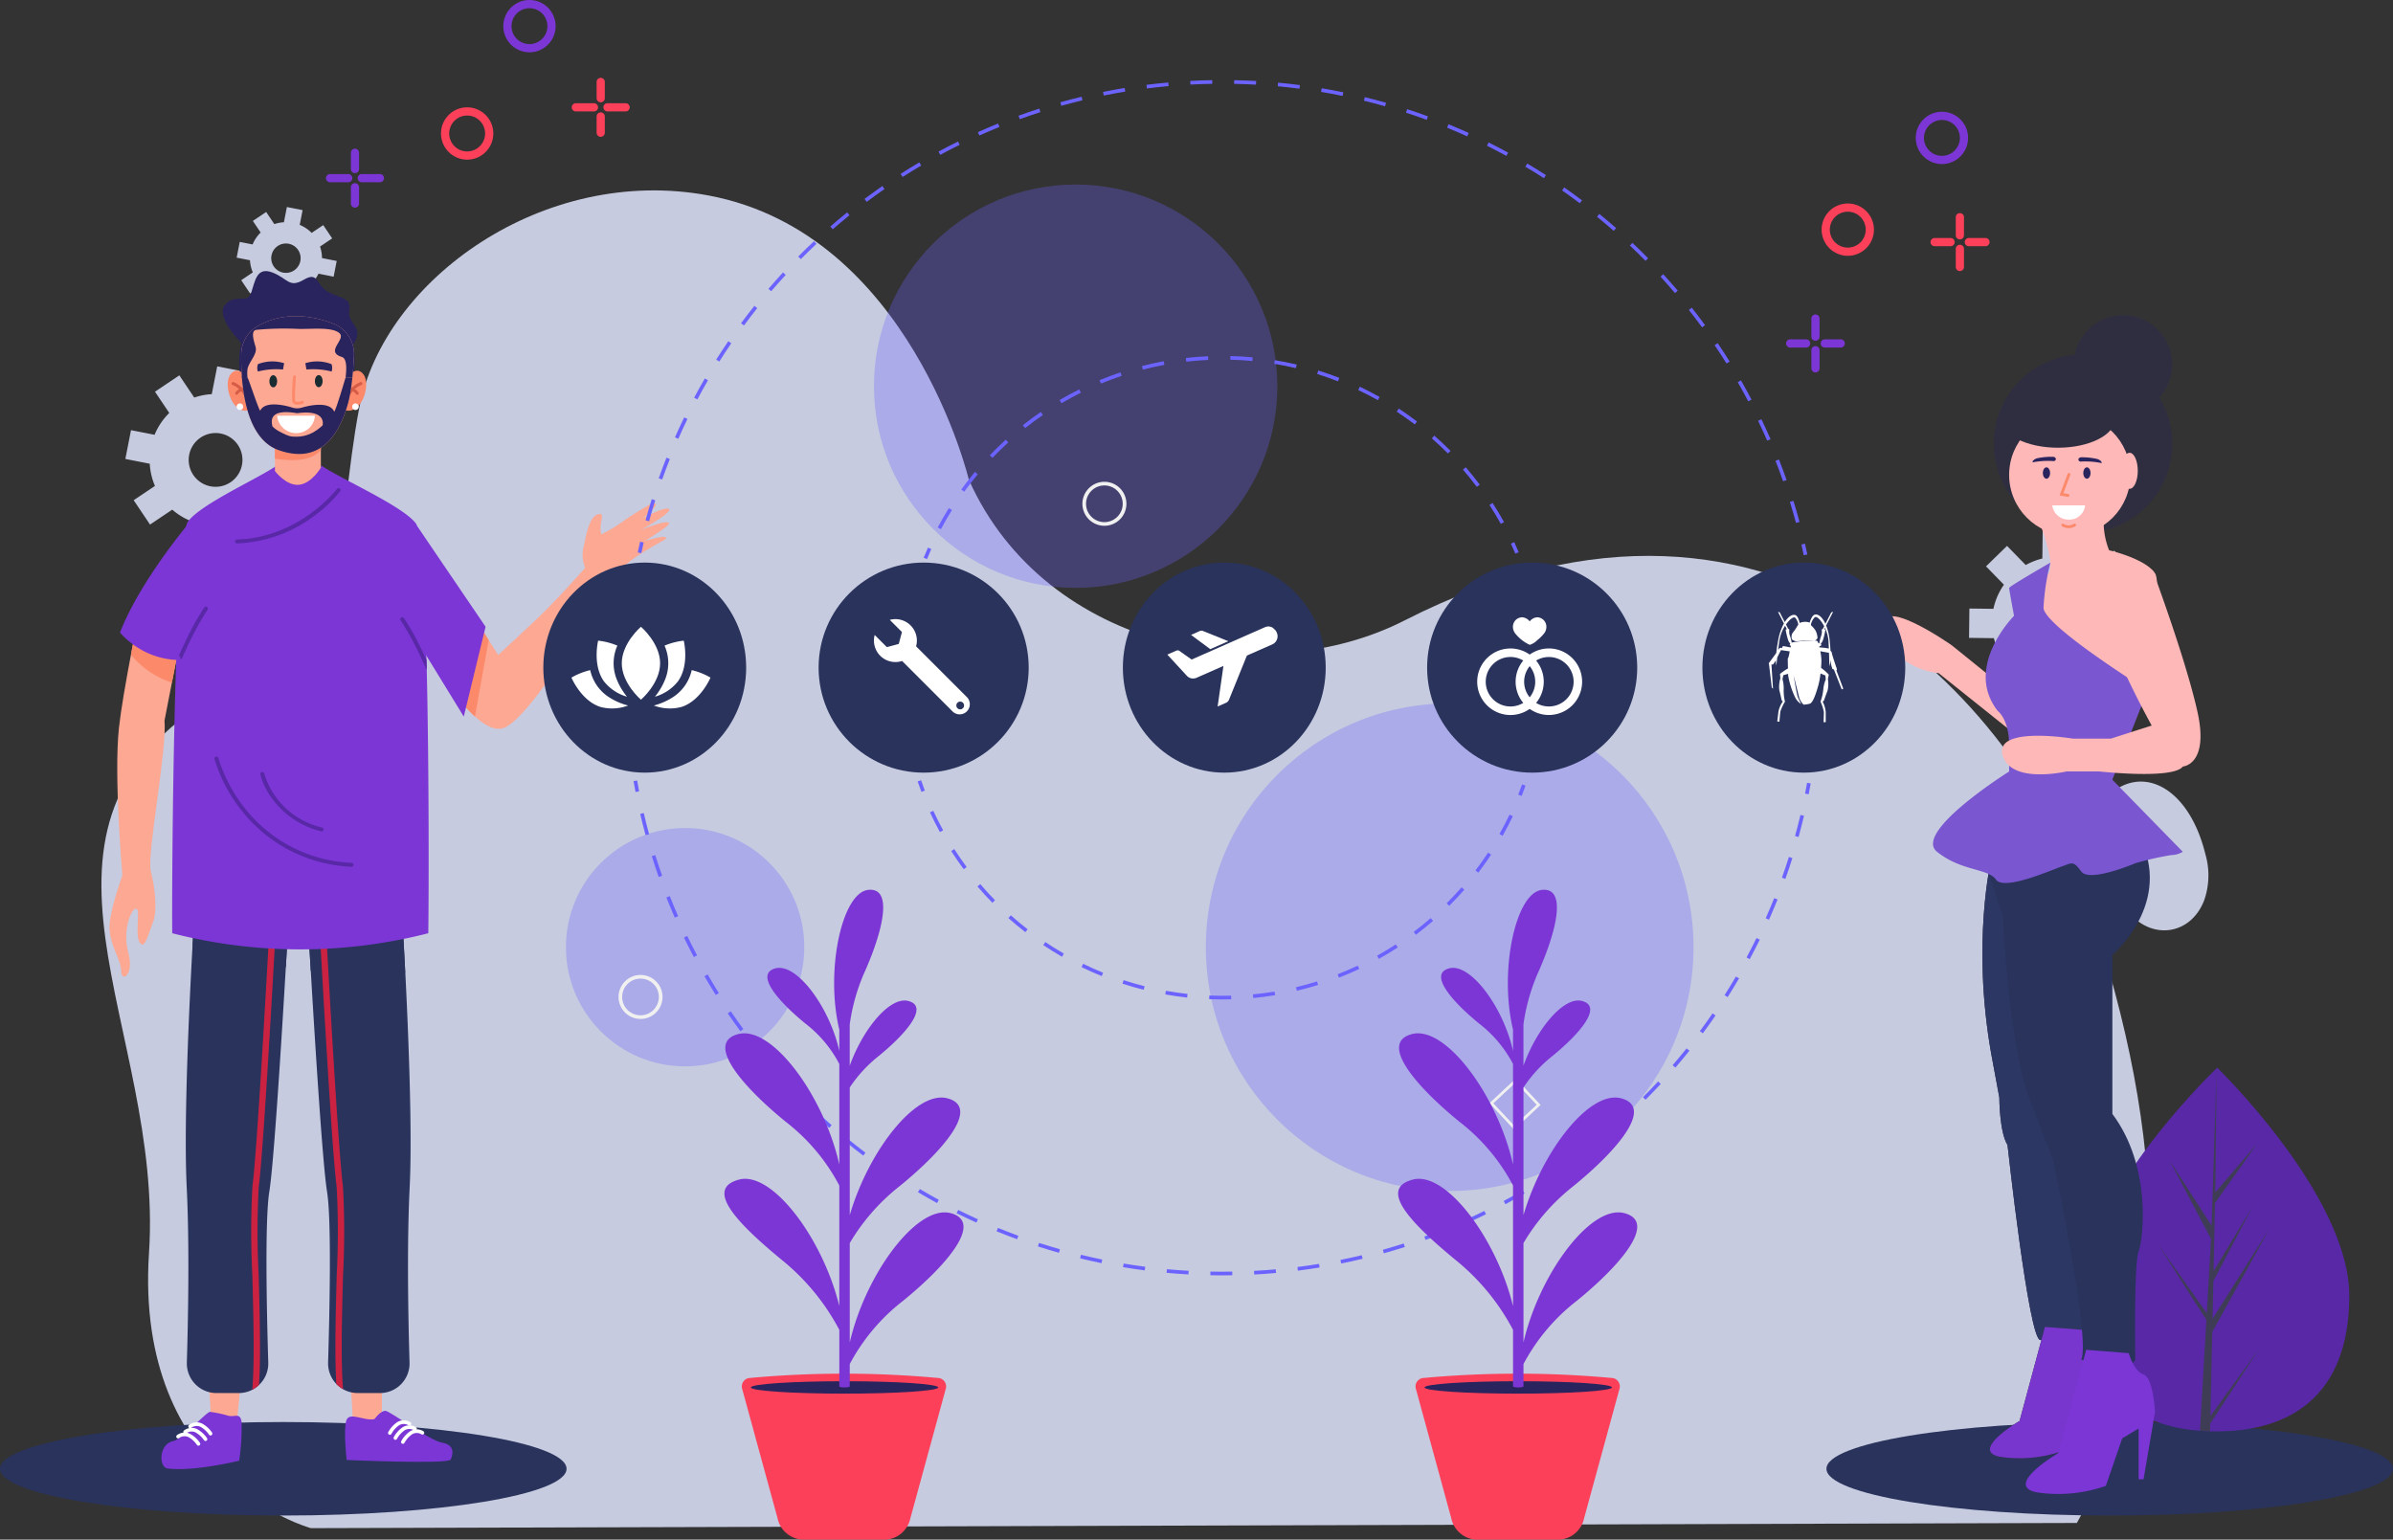 <svg xmlns="http://www.w3.org/2000/svg" width="330.328" height="212.55" viewBox="0 0 330.328 212.55">
  <rect x="0" y="0" width="330.328" height="212.55" fill="#333333" stroke="none"/>
  <g id="Group_5660" data-name="Group 5660" transform="translate(-28 -263.336)">
    <g id="Group_5160" data-name="Group 5160" transform="translate(42 289.626)">
      <path id="Path_1111" data-name="Path 1111" d="M44.206,217.1c-30.469,18.426-7.181,45.611-9.255,77.024s22.342,38,22.342,38l243.777-.716c13.851-24.59,12.308-53.473,1.72-84.95-8.855-26.324-41.711-66.6-94.548-39.631-19.147,9.774-49.45,4.328-60.115-19.421,0,0-8.073-34.027-35.928-39.257-22.738-4.269-44.827,11.606-48.222,29.306s-.216,29.8-19.77,39.644" transform="translate(-28.382 -147.452)" fill="#c6cbdf"/>
      <path id="Path_1112" data-name="Path 1112" d="M456.824,290.888c3.115,4.352,8.8,3.775,10.728-1.184a10.4,10.4,0,0,0,.194-6.338c-2.429-9.985-9.741-13.059-14.524-6.93C450.27,280.219,453.737,286.576,456.824,290.888Z" transform="translate(-177.3 -191.676)" fill="#c6cbdf"/>
      <g id="Group_5158" data-name="Group 5158" transform="translate(257.805 22.89)">
        <path id="Path_1113" data-name="Path 1113" d="M450.86,234.946l.049-4.048-3.793-.046a9.1,9.1,0,0,0-1.01-2.771l2.645-2.581-2.828-2.9-2.531,2.47a9.068,9.068,0,0,0-3.33-1.45l.047-3.794-4.049-.049-.047,3.91a9.013,9.013,0,0,0-2.293.9l-2.581-2.645-2.9,2.828,2.47,2.531a9.075,9.075,0,0,0-1.449,3.331l-3.316-.041-.05,4.049,3.433.042a9.031,9.031,0,0,0,1.258,2.886l-2.532,2.47,2.828,2.9,2.645-2.581a9.061,9.061,0,0,0,3.221,1.156l-.047,3.817,4.049.049.051-4.138a9.018,9.018,0,0,0,2.407-1.132l2.47,2.532,2.9-2.828-2.581-2.644a9.019,9.019,0,0,0,.955-2.271Zm-10.1.238a3.711,3.711,0,1,1,.064-5.248A3.715,3.715,0,0,1,440.758,235.184Z" transform="translate(-425.894 -195.762)" fill="#c6cbdf"/>
        <path id="Path_1114" data-name="Path 1114" d="M451.914,191.034l.027-2.213-2.073-.025a4.957,4.957,0,0,0-.552-1.514l1.445-1.411-1.545-1.584-1.383,1.35a4.954,4.954,0,0,0-1.82-.792l.025-2.073-2.213-.027-.025,2.136a4.914,4.914,0,0,0-1.253.492l-1.411-1.446-1.584,1.545,1.35,1.383a4.948,4.948,0,0,0-.793,1.82l-1.812-.022-.027,2.213,1.876.023a4.929,4.929,0,0,0,.687,1.577l-1.384,1.35L441,195.4l1.446-1.411a4.959,4.959,0,0,0,1.761.632l-.025,2.086,2.212.027.028-2.261a4.91,4.91,0,0,0,1.315-.619l1.35,1.384,1.583-1.545-1.41-1.446a4.968,4.968,0,0,0,.522-1.241Zm-5.521.13a2.028,2.028,0,1,1,.035-2.868A2.029,2.029,0,0,1,446.393,191.164Z" transform="translate(-430.244 -182.746)" fill="#c6cbdf"/>
      </g>
      <g id="Group_5159" data-name="Group 5159" transform="translate(3.303 2.291)">
        <path id="Path_1115" data-name="Path 1115" d="M57.976,202.485l.78-3.974-3.723-.73a9.1,9.1,0,0,0-.492-2.908l3.067-2.061-2.258-3.361-2.935,1.972A9.073,9.073,0,0,0,49.4,189.4l.731-3.723-3.973-.78-.753,3.837a9.026,9.026,0,0,0-2.418.47l-2.06-3.068-3.361,2.258,1.973,2.935a9.075,9.075,0,0,0-2.028,3.014l-3.254-.639-.78,3.973,3.369.661a9.04,9.04,0,0,0,.715,3.066l-2.936,1.972,2.258,3.361,3.068-2.06a9.069,9.069,0,0,0,2.959,1.719l-.735,3.745,3.973.78.8-4.06a9.015,9.015,0,0,0,2.571-.679l1.972,2.937,3.361-2.258-2.061-3.068a9.04,9.04,0,0,0,1.35-2.06ZM48,200.893a3.711,3.711,0,1,1,1.011-5.15A3.714,3.714,0,0,1,48,200.893Z" transform="translate(-33.476 -162.901)" fill="#c6cbdf"/>
        <path id="Path_1116" data-name="Path 1116" d="M70.553,160.6l.425-2.171-2.034-.4a4.97,4.97,0,0,0-.269-1.589l1.676-1.127-1.234-1.837-1.6,1.078a4.956,4.956,0,0,0-1.647-1.108l.4-2.035-2.171-.426-.411,2.1a4.944,4.944,0,0,0-1.322.257l-1.126-1.676L59.4,152.9l1.078,1.6a4.958,4.958,0,0,0-1.108,1.647L57.59,155.8l-.426,2.171,1.841.361a4.947,4.947,0,0,0,.39,1.675l-1.6,1.078,1.234,1.837,1.676-1.126a4.942,4.942,0,0,0,1.617.94l-.4,2.047,2.171.426.436-2.219a4.926,4.926,0,0,0,1.405-.371l1.078,1.6,1.837-1.234-1.126-1.676a4.948,4.948,0,0,0,.737-1.126Zm-5.454-.87a2.028,2.028,0,1,1,.553-2.815A2.03,2.03,0,0,1,65.1,159.728Z" transform="translate(-41.801 -150.984)" fill="#c6cbdf"/>
      </g>
    </g>
    <g id="Group_5262" data-name="Group 5262" transform="translate(73 263.336)">
      <g id="Group_5241" data-name="Group 5241" transform="translate(201.535 15.428)">
        <g id="Group_5224" data-name="Group 5224" transform="translate(17.917)">
          <g id="Group_5223" data-name="Group 5223">
            <g id="Group_5222" data-name="Group 5222">
              <g id="Group_5221" data-name="Group 5221">
                <path id="Path_1190" data-name="Path 1190" d="M392.364,111.183a3.61,3.61,0,1,1,3.61,3.61A3.615,3.615,0,0,1,392.364,111.183Zm1.133,0a2.477,2.477,0,1,0,2.477-2.477A2.48,2.48,0,0,0,393.5,111.183Z" transform="translate(-392.364 -107.573)" fill="#7c36d5"/>
              </g>
            </g>
          </g>
        </g>
        <g id="Group_5225" data-name="Group 5225" transform="translate(4.922 12.665)">
          <path id="Path_1191" data-name="Path 1191" d="M372.326,130.711a3.61,3.61,0,1,1,3.61,3.61A3.614,3.614,0,0,1,372.326,130.711Zm1.132,0a2.477,2.477,0,1,0,2.477-2.477A2.48,2.48,0,0,0,373.458,130.711Z" transform="translate(-372.326 -127.101)" fill="#fd4059"/>
        </g>
        <g id="Group_5232" data-name="Group 5232" transform="translate(0 27.986)">
          <g id="Group_5228" data-name="Group 5228" transform="translate(3.505)">
            <g id="Group_5226" data-name="Group 5226">
              <path id="Path_1192" data-name="Path 1192" d="M370.708,154.355a.566.566,0,0,0,.566-.566v-2.5a.566.566,0,1,0-1.132,0v2.5A.566.566,0,0,0,370.708,154.355Z" transform="translate(-370.142 -150.725)" fill="#7c36d5"/>
            </g>
            <g id="Group_5227" data-name="Group 5227" transform="translate(0 4.37)">
              <path id="Path_1193" data-name="Path 1193" d="M370.708,161.093a.566.566,0,0,0,.566-.566v-2.5a.566.566,0,1,0-1.132,0v2.5A.566.566,0,0,0,370.708,161.093Z" transform="translate(-370.142 -157.463)" fill="#7c36d5"/>
            </g>
          </g>
          <g id="Group_5231" data-name="Group 5231" transform="translate(0 3.433)">
            <g id="Group_5229" data-name="Group 5229">
              <path id="Path_1194" data-name="Path 1194" d="M365.3,157.152h2.243a.567.567,0,0,0,0-1.133H365.3a.567.567,0,0,0,0,1.133Z" transform="translate(-364.737 -156.019)" fill="#7c36d5"/>
            </g>
            <g id="Group_5230" data-name="Group 5230" transform="translate(4.767)">
              <path id="Path_1195" data-name="Path 1195" d="M372.654,157.152H374.9a.567.567,0,0,0,0-1.133h-2.243a.567.567,0,0,0,0,1.133Z" transform="translate(-372.088 -156.019)" fill="#7c36d5"/>
            </g>
          </g>
        </g>
        <g id="Group_5240" data-name="Group 5240" transform="translate(19.934 13.993)">
          <g id="Group_5239" data-name="Group 5239">
            <g id="Group_5235" data-name="Group 5235" transform="translate(3.505)">
              <g id="Group_5233" data-name="Group 5233">
                <path id="Path_1196" data-name="Path 1196" d="M401.444,132.779a.566.566,0,0,0,.566-.566v-2.5a.566.566,0,1,0-1.132,0v2.5A.566.566,0,0,0,401.444,132.779Z" transform="translate(-400.878 -129.149)" fill="#fd4059"/>
              </g>
              <g id="Group_5234" data-name="Group 5234" transform="translate(0 4.37)">
                <path id="Path_1197" data-name="Path 1197" d="M401.444,139.517a.566.566,0,0,0,.566-.566v-2.5a.566.566,0,1,0-1.132,0v2.5A.566.566,0,0,0,401.444,139.517Z" transform="translate(-400.878 -135.887)" fill="#fd4059"/>
              </g>
            </g>
            <g id="Group_5238" data-name="Group 5238" transform="translate(0 3.433)">
              <g id="Group_5236" data-name="Group 5236">
                <path id="Path_1198" data-name="Path 1198" d="M396.039,135.576h2.243a.567.567,0,0,0,0-1.133h-2.243a.567.567,0,0,0,0,1.133Z" transform="translate(-395.473 -134.443)" fill="#fd4059"/>
              </g>
              <g id="Group_5237" data-name="Group 5237" transform="translate(4.767)">
                <path id="Path_1199" data-name="Path 1199" d="M403.39,135.576h2.243a.567.567,0,1,0,0-1.133H403.39a.567.567,0,1,0,0,1.133Z" transform="translate(-402.823 -134.443)" fill="#fd4059"/>
              </g>
            </g>
          </g>
        </g>
      </g>
      <g id="Group_5261" data-name="Group 5261">
        <g id="Group_5260" data-name="Group 5260">
          <g id="Group_5242" data-name="Group 5242" transform="translate(24.477)">
            <path id="Path_1200" data-name="Path 1200" d="M91.73,87.395a3.61,3.61,0,1,1,3.61,3.61A3.614,3.614,0,0,1,91.73,87.395Zm6.087,0a2.477,2.477,0,1,0-2.477,2.478A2.48,2.48,0,0,0,97.817,87.395Z" transform="translate(-91.73 -83.785)" fill="#7c36d5"/>
          </g>
          <g id="Group_5244" data-name="Group 5244" transform="translate(15.875 14.818)">
            <g id="Group_5243" data-name="Group 5243">
              <path id="Path_1201" data-name="Path 1201" d="M78.467,110.243a3.61,3.61,0,1,1,3.61,3.61A3.614,3.614,0,0,1,78.467,110.243Zm6.088,0a2.477,2.477,0,1,0-2.477,2.477A2.481,2.481,0,0,0,84.555,110.243Z" transform="translate(-78.467 -106.633)" fill="#fd4059"/>
            </g>
          </g>
          <g id="Group_5251" data-name="Group 5251" transform="translate(0 20.523)">
            <g id="Group_5247" data-name="Group 5247" transform="translate(0 3.505)">
              <g id="Group_5245" data-name="Group 5245" transform="translate(4.371)">
                <path id="Path_1202" data-name="Path 1202" d="M60.728,121.4a.566.566,0,0,1,.566-.566h2.5a.566.566,0,1,1,0,1.132h-2.5A.566.566,0,0,1,60.728,121.4Z" transform="translate(-60.728 -120.835)" fill="#7c36d5"/>
              </g>
              <g id="Group_5246" data-name="Group 5246">
                <path id="Path_1203" data-name="Path 1203" d="M53.989,121.4a.566.566,0,0,1,.566-.566h2.5a.566.566,0,1,1,0,1.132h-2.5A.566.566,0,0,1,53.989,121.4Z" transform="translate(-53.989 -120.835)" fill="#7c36d5"/>
              </g>
            </g>
            <g id="Group_5250" data-name="Group 5250" transform="translate(3.434)">
              <g id="Group_5248" data-name="Group 5248" transform="translate(0 4.767)">
                <path id="Path_1204" data-name="Path 1204" d="M59.284,125.59v-2.243a.566.566,0,0,1,1.132,0v2.243a.566.566,0,1,1-1.132,0Z" transform="translate(-59.284 -122.781)" fill="#7c36d5"/>
              </g>
              <g id="Group_5249" data-name="Group 5249">
                <path id="Path_1205" data-name="Path 1205" d="M59.284,118.24V116a.566.566,0,1,1,1.132,0v2.243a.566.566,0,0,1-1.132,0Z" transform="translate(-59.284 -115.43)" fill="#7c36d5"/>
              </g>
            </g>
          </g>
          <g id="Group_5259" data-name="Group 5259" transform="translate(33.922 10.746)">
            <g id="Group_5258" data-name="Group 5258">
              <g id="Group_5254" data-name="Group 5254" transform="translate(0 3.505)">
                <g id="Group_5252" data-name="Group 5252" transform="translate(4.37)">
                  <path id="Path_1206" data-name="Path 1206" d="M113.032,106.326a.566.566,0,0,1,.567-.566h2.5a.566.566,0,1,1,0,1.132h-2.5A.566.566,0,0,1,113.032,106.326Z" transform="translate(-113.032 -105.76)" fill="#fd4059"/>
                </g>
                <g id="Group_5253" data-name="Group 5253">
                  <path id="Path_1207" data-name="Path 1207" d="M106.294,106.326a.566.566,0,0,1,.566-.566h2.5a.566.566,0,0,1,0,1.132h-2.5A.566.566,0,0,1,106.294,106.326Z" transform="translate(-106.294 -105.76)" fill="#fd4059"/>
                </g>
              </g>
              <g id="Group_5257" data-name="Group 5257" transform="translate(3.434)">
                <g id="Group_5255" data-name="Group 5255" transform="translate(0 4.767)">
                  <path id="Path_1208" data-name="Path 1208" d="M111.589,110.516v-2.243a.566.566,0,1,1,1.132,0v2.243a.566.566,0,0,1-1.132,0Z" transform="translate(-111.589 -107.706)" fill="#fd4059"/>
                </g>
                <g id="Group_5256" data-name="Group 5256">
                  <path id="Path_1209" data-name="Path 1209" d="M111.589,103.165v-2.243a.566.566,0,0,1,1.132,0v2.243a.566.566,0,0,1-1.132,0Z" transform="translate(-111.589 -100.355)" fill="#fd4059"/>
                </g>
              </g>
            </g>
          </g>
        </g>
      </g>
    </g>
    <g id="Group_5367" data-name="Group 5367" transform="translate(-3359.456 -181.269)">
      <ellipse id="Ellipse_56" data-name="Ellipse 56" cx="39.103" cy="6.454" rx="39.103" ry="6.454" transform="translate(3387.456 640.918)" fill="#29335c"/>
      <g id="Group_5220" data-name="Group 5220" transform="translate(3402.566 482.025)">
        <g id="Group_5180" data-name="Group 5180" transform="translate(41.087 31.969)">
          <path id="Path_1140" data-name="Path 1140" d="M146.973,223.036a70.607,70.607,0,0,0,5.711,9.1,23.746,23.746,0,0,0,2.8,3.127c1.518,1.371,3,2.088,4.205,1.479,4.473-2.255,14.444-20.2,14.444-20.2l-2.456-2.913s-4.438,5.125-7.683,8.192c-2.993,2.829-5.295,4.943-5.295,4.943-.414-.631-.856-1.322-1.314-2.053-.488-.776-.995-1.6-1.51-2.443-3.738-6.136-8.238-12.848-8.238-12.848Z" transform="translate(-146.122 -205.734)" fill="#fda893"/>
          <path id="Path_1141" data-name="Path 1141" d="M188.514,212.63a4.912,4.912,0,0,1-.62-3.216c.391-1.519.771-4.953,2.4-4.86.593.034-.273,1.469.125,2.8a21.818,21.818,0,0,0,2.906-1.734c1.025-.773,3.148-2.029,4.136-2.6a.309.309,0,0,1,.426.415,6.956,6.956,0,0,1-2.3,2.007s3.556-2.033,4.152-1.586-3.9,2.906-3.9,2.906,3.628-1.5,3.925-.949c.181.334-3.377,2.467-3.377,2.467s3.534-1.114,2.878-.269c-.191.246-6.9,3.347-8.3,6.948A6.459,6.459,0,0,1,188.514,212.63Z" transform="translate(-163.61 -202.971)" fill="#fda893"/>
          <path id="Path_1142" data-name="Path 1142" d="M156.962,241.763a23.748,23.748,0,0,0,2.8,3.127l1.9-10.552c-.488-.776-.995-1.6-1.51-2.443Z" transform="translate(-150.401 -215.36)" fill="#fd896b"/>
          <path id="Path_1143" data-name="Path 1143" d="M146.863,208.6l9.453,13.915-3.009,12.4-7.417-12.078S144.5,214.751,146.863,208.6Z" transform="translate(-145.485 -205.38)" fill="#7c36d5"/>
        </g>
        <g id="Group_5190" data-name="Group 5190" transform="translate(27.413 89.859)">
          <path id="Path_1144" data-name="Path 1144" d="M136.2,416.633v4.393l-4.018-.065-.262-4.655Z" transform="translate(-126.002 -352.237)" fill="#fda893"/>
          <g id="Group_5181" data-name="Group 5181" transform="translate(0 0.037)">
            <path id="Path_1145" data-name="Path 1145" d="M121.566,304.47c.027.522.166,3.029.377,6.525.566,9.6,1.625,26.668,2.247,30.5.638,3.934.349,16.833.144,23.584a4.087,4.087,0,0,0,1.138,2.957,4.231,4.231,0,0,0,.932.727,4.093,4.093,0,0,0,2.02.533h3.062a4.09,4.09,0,0,0,4.089-4.217c-.172-5.709-.383-16.122.017-24.167.382-7.656-.172-21.2-.6-29.648h-.006c-.172-3.373-.322-5.925-.383-6.968Z" transform="translate(-121.566 -304.298)" fill="#29335c"/>
          </g>
          <path id="Path_1146" data-name="Path 1146" d="M134.6,304.3l-13.037.172c.027.522.166,3.029.377,6.525a55.007,55.007,0,0,0,13.043.271C134.814,307.893,134.664,305.341,134.6,304.3Z" transform="translate(-121.566 -304.261)" fill="#29335c"/>
          <g id="Group_5182" data-name="Group 5182" transform="translate(1.55)">
            <path id="Path_1147" data-name="Path 1147" d="M126.683,353.012c-.114,4.318-.232,8.782-.155,12.381.022,1.01.057,1.874.1,2.615a4,4,0,0,0,.935.728c-.074-.859-.133-1.959-.163-3.362-.076-3.578.042-8.031.157-12.339a114.011,114.011,0,0,0-.015-12.354c-.625-4.632-2.024-29.744-2.391-36.448l-.877.039c.366,6.7,1.77,31.863,2.4,36.526A114.908,114.908,0,0,1,126.683,353.012Z" transform="translate(-124.277 -304.234)" fill="#cb2242"/>
          </g>
          <g id="Group_5189" data-name="Group 5189" transform="translate(5.103 67.489)">
            <g id="Group_5188" data-name="Group 5188">
              <g id="Group_5187" data-name="Group 5187">
                <path id="Path_1148" data-name="Path 1148" d="M134.56,423.423s.832-1.17,1.514-1.136,6.026,4.094,7.833,4.4,1.487,1.638,1.172,2.322-14.36.061-14.36.061-.477-4.166-.047-5.453S133.16,423.757,134.56,423.423Z" transform="translate(-130.493 -422.287)" fill="#7c36d5"/>
                <g id="Group_5186" data-name="Group 5186" transform="translate(5.938 1.313)">
                  <g id="Group_5183" data-name="Group 5183" transform="translate(0.767 0.694)">
                    <path id="Path_1149" data-name="Path 1149" d="M142.551,427.777a.252.252,0,0,1-.3-.36,3.872,3.872,0,0,1,1.282-1.4,1.739,1.739,0,0,1,1.785.044.252.252,0,1,1-.292.411,1.24,1.24,0,0,0-1.257-.01,3.43,3.43,0,0,0-1.076,1.191A.253.253,0,0,1,142.551,427.777Z" transform="translate(-142.222 -425.796)" fill="#fff"/>
                  </g>
                  <g id="Group_5184" data-name="Group 5184">
                    <path id="Path_1150" data-name="Path 1150" d="M141.21,426.564a.252.252,0,0,1-.3-.36,3.883,3.883,0,0,1,1.282-1.4,1.736,1.736,0,0,1,1.785.044.252.252,0,0,1-.292.411,1.242,1.242,0,0,0-1.257-.01,3.416,3.416,0,0,0-1.075,1.191A.249.249,0,0,1,141.21,426.564Z" transform="translate(-140.88 -424.583)" fill="#fff"/>
                  </g>
                  <g id="Group_5185" data-name="Group 5185" transform="translate(1.798 1.247)">
                    <path id="Path_1151" data-name="Path 1151" d="M144.355,428.745a.252.252,0,0,1-.3-.36,3.883,3.883,0,0,1,1.282-1.4,1.736,1.736,0,0,1,1.785.044.252.252,0,1,1-.292.411,1.241,1.241,0,0,0-1.257-.01,3.41,3.41,0,0,0-1.075,1.191A.25.25,0,0,1,144.355,428.745Z" transform="translate(-144.025 -426.764)" fill="#fff"/>
                  </g>
                </g>
              </g>
            </g>
          </g>
        </g>
        <g id="Group_5199" data-name="Group 5199" transform="translate(7.176 89.852)">
          <path id="Path_1152" data-name="Path 1152" d="M101.972,416.633l-.433,4.386-3.585-.058-.262-4.655Z" transform="translate(-91.103 -352.23)" fill="#fda893"/>
          <g id="Group_5192" data-name="Group 5192" transform="translate(3.36 0.248)">
            <g id="Group_5191" data-name="Group 5191">
              <path id="Path_1153" data-name="Path 1153" d="M92.172,341.068c.4,8.045.189,18.458.017,24.167a4.094,4.094,0,0,0,4.089,4.217h3.063A4.108,4.108,0,0,0,101.22,369a3.942,3.942,0,0,0,.927-.666,4.052,4.052,0,0,0,1.281-3.1c-.205-6.752-.493-19.65.145-23.584.632-3.9,1.72-21.487,2.28-30.99.183-3.173.311-5.442.344-6l-13.06.172c-.039.677-.1,1.72-.172,3.04C92.543,315.47,91.727,332.208,92.172,341.068Z" transform="translate(-92.043 -304.657)" fill="#29335c"/>
            </g>
          </g>
          <path id="Path_1154" data-name="Path 1154" d="M93.656,307.869a126.632,126.632,0,0,0,12.887,2.791c.183-3.173.311-5.442.344-6l-13.06.172C93.789,305.506,93.728,306.549,93.656,307.869Z" transform="translate(-89.374 -304.409)" fill="#29335c"/>
          <g id="Group_5193" data-name="Group 5193" transform="translate(12.392)">
            <path id="Path_1155" data-name="Path 1155" d="M108.154,365.37c-.03,1.446-.092,2.569-.168,3.438a4.008,4.008,0,0,0,.93-.661c.053-.772.092-1.683.115-2.758.076-3.6-.043-8.063-.157-12.381a114.774,114.774,0,0,1,.007-12.213c.63-4.664,2.033-29.841,2.4-36.532l-.876-.039c-.367,6.695-1.766,31.82-2.393,36.454A114.356,114.356,0,0,0,108,353.031C108.111,357.339,108.23,361.791,108.154,365.37Z" transform="translate(-107.842 -304.223)" fill="#cb2242"/>
          </g>
          <g id="Group_5198" data-name="Group 5198" transform="translate(0 67.637)">
            <path id="Path_1156" data-name="Path 1156" d="M95.205,423.013a16.57,16.57,0,0,0-2.334-.478c-.506.01-3.893,3.8-5.033,4.02-2.068.4-2.071,3.633-.812,3.794,3.64.464,9.866-1.074,9.866-1.074a29.5,29.5,0,0,0,.325-5.443C96.968,422.532,96.222,423.395,95.205,423.013Z" transform="translate(-86.166 -422.535)" fill="#7c36d5"/>
            <g id="Group_5197" data-name="Group 5197" transform="translate(2.045 1.448)">
              <g id="Group_5194" data-name="Group 5194" transform="translate(0.974 0.764)">
                <path id="Path_1157" data-name="Path 1157" d="M94.453,428.206a.252.252,0,0,0,.264-.386,3.887,3.887,0,0,0-1.41-1.267,1.738,1.738,0,0,0-1.773.214.252.252,0,0,0,.33.381,1.239,1.239,0,0,1,1.25-.13A3.429,3.429,0,0,1,94.3,428.1.251.251,0,0,0,94.453,428.206Z" transform="translate(-91.447 -426.403)" fill="#fff"/>
              </g>
              <g id="Group_5195" data-name="Group 5195" transform="translate(1.671)">
                <path id="Path_1158" data-name="Path 1158" d="M95.672,426.871a.252.252,0,0,0,.264-.386,3.877,3.877,0,0,0-1.41-1.268,1.736,1.736,0,0,0-1.773.214.252.252,0,1,0,.329.381,1.241,1.241,0,0,1,1.25-.13,3.416,3.416,0,0,1,1.185,1.083A.248.248,0,0,0,95.672,426.871Z" transform="translate(-92.666 -425.067)" fill="#fff"/>
              </g>
              <g id="Group_5196" data-name="Group 5196" transform="translate(0 1.413)">
                <path id="Path_1159" data-name="Path 1159" d="M92.75,429.343a.252.252,0,0,0,.264-.387,3.888,3.888,0,0,0-1.41-1.267,1.737,1.737,0,0,0-1.773.214.252.252,0,1,0,.33.381,1.242,1.242,0,0,1,1.25-.13,3.41,3.41,0,0,1,1.184,1.083A.254.254,0,0,0,92.75,429.343Z" transform="translate(-89.744 -427.539)" fill="#fff"/>
              </g>
            </g>
          </g>
        </g>
        <g id="Group_5205" data-name="Group 5205" transform="translate(8.654 26.864)">
          <g id="Group_5200" data-name="Group 5200">
            <path id="Path_1160" data-name="Path 1160" d="M88.763,258.593a71.168,71.168,0,0,0,35.347,0c.062-4.4.124-21.981-.216-36.412-.006-.284-.013-.566-.02-.847,0-.139-.007-.279-.011-.416V220.9c-.005-.18-.009-.358-.014-.535-.252-9.517-.691-17.29-1.444-18.328v0c-1.756-2.413-10.582-6.267-13.024-7.988-.2.328-1.405,2.148-2.98,2.282-1.728.153-3.264-1.88-3.264-1.88v-.385c-2.453,1.72-10.449,5.286-12.2,7.693C89.014,204.39,88.682,251.1,88.763,258.593Z" transform="translate(-88.752 -194.043)" fill="#7c36d5"/>
          </g>
          <g id="Group_5201" data-name="Group 5201" transform="translate(31.494 20.928)">
            <path id="Path_1161" data-name="Path 1161" d="M143.894,231.086a44.194,44.194,0,0,1,3.156,5.9l.223.488c.075.164.117.26.12.267a.267.267,0,0,0,.1.115c-.006-.284-.013-.566-.02-.847,0-.139-.007-.279-.011-.416v-.022c-.136-.292-.3-.636-.477-1.012a35.625,35.625,0,0,0-2.648-4.8.273.273,0,0,0-.44.324Z" transform="translate(-143.841 -230.651)" fill="#5828a7"/>
          </g>
          <g id="Group_5202" data-name="Group 5202" transform="translate(8.687 3.096)">
            <path id="Path_1162" data-name="Path 1162" d="M104.221,207.1h.009a18.945,18.945,0,0,0,10.512-3.708,18.567,18.567,0,0,0,3.714-3.5.273.273,0,1,0-.438-.326c-.05.067-5.108,6.712-13.8,6.989a.273.273,0,0,0,.009.546Z" transform="translate(-103.948 -199.458)" fill="#5828a7"/>
          </g>
          <g id="Group_5203" data-name="Group 5203" transform="translate(5.839 40.165)">
            <path id="Path_1163" data-name="Path 1163" d="M117.877,279.511a.273.273,0,0,0,.018-.546,19.806,19.806,0,0,1-14.771-7.581,21.149,21.149,0,0,1-3.62-6.878.273.273,0,0,0-.529.137,21.287,21.287,0,0,0,3.705,7.06,20.339,20.339,0,0,0,15.179,7.807Z" transform="translate(-98.966 -264.301)" fill="#5828a7"/>
          </g>
          <g id="Group_5204" data-name="Group 5204" transform="translate(12.168 42.296)">
            <path id="Path_1164" data-name="Path 1164" d="M118.49,276.225a.273.273,0,0,0,.071-.537,10.891,10.891,0,0,1-7.984-7.444.273.273,0,0,0-.534.115,9.751,9.751,0,0,0,1.533,3.221,11.957,11.957,0,0,0,6.843,4.634A.257.257,0,0,0,118.49,276.225Z" transform="translate(-110.037 -268.029)" fill="#5828a7"/>
          </g>
        </g>
        <g id="Group_5206" data-name="Group 5206" transform="translate(0 35.16)">
          <path id="Path_1165" data-name="Path 1165" d="M73.623,274.217c.168,2.391,1.6,4.168,1.611,5.742s1.826.545.984-2.566.406-6.119,1.073-6.091-.212,3.5.488,4.66,1.229-1.27,1.843-2.77c.637-1.557.281-4.786-.3-7.06s2.257-16.7,1.886-20.761l1.023-5.273.6-3.076.112-3.21-5.464-2.165c-.206,1.031-.416,2.1-.625,3.173-.092.474-.183.949-.272,1.422-.731,3.845-1.387,7.629-1.654,10.058-.739,6.715.473,20.412.473,20.412S73.465,271.974,73.623,274.217Z" transform="translate(-73.614 -218.445)" fill="#fda893"/>
          <path id="Path_1166" data-name="Path 1166" d="M78.808,236.244A12.12,12.12,0,0,0,84.46,240.1l.6-3.076.112-3.21-5.464-2.165c-.206,1.031-.416,2.1-.625,3.173C78.988,235.3,78.9,235.77,78.808,236.244Z" transform="translate(-75.839 -218.445)" fill="#fd896b"/>
          <path id="Path_1167" data-name="Path 1167" d="M76.155,223.308a11.611,11.611,0,0,0,1.789,1.621,10.977,10.977,0,0,0,6.188,2.157c.3-8.9.591-16.325,1.239-18.532C84.219,209.977,78.621,216.938,76.155,223.308Z" transform="translate(-74.702 -208.554)" fill="#7c36d5"/>
        </g>
        <g id="Group_5207" data-name="Group 5207" transform="translate(9.552 46.327)">
          <path id="Path_1168" data-name="Path 1168" d="M93.3,229.523a44.192,44.192,0,0,0-3.156,5.9c-.09.2-.165.362-.222.488-.075.164-.118.26-.121.266a.271.271,0,0,1-.25.162h-.005c0-.139.006-.278.011-.417-.081,0-.161,0-.24,0,.037-.081.126-.277.253-.555.16-.349.381-.827.642-1.37a35.616,35.616,0,0,1,2.647-4.8.273.273,0,0,1,.44.324Z" transform="translate(-89.322 -229.088)" fill="#5828a7"/>
        </g>
        <g id="Group_5219" data-name="Group 5219" transform="translate(15.636)">
          <path id="Path_1169" data-name="Path 1169" d="M104.927,162.512c0,4.82,2.968,8.141,7.787,8.141s8.179-3.571,8.179-8.391-2.854-8.471-7.674-8.471C107.438,153.792,104.927,157.693,104.927,162.512Z" transform="translate(-102.662 -149.938)" fill="#29245d"/>
          <path id="Path_1170" data-name="Path 1170" d="M103.516,156.966s-3.592-3.552-2.25-5.228,3.094-.076,3.627-1.676.743-3.655,2.922-2.817,2.28,2.208,4.363.99,1.625.838,3.453,1.752,3.1.761,2.809,2.513,1.753,2.114.915,4.05-1.82.959-1.82.959Z" transform="translate(-100.966 -147.051)" fill="#29245d"/>
          <g id="Group_5212" data-name="Group 5212" transform="translate(0.69 13.756)">
            <path id="Path_1171" data-name="Path 1171" d="M104.83,172.007s-1.339-1.785-2.335-.309.412,5.837,2.85,4.772Z" transform="translate(-102.173 -171.113)" fill="#fd896b"/>
            <path id="Path_1172" data-name="Path 1172" d="M104.323,179.467a.455.455,0,1,0,.455-.456A.455.455,0,0,0,104.323,179.467Z" transform="translate(-103.094 -174.496)" fill="#fff"/>
            <g id="Group_5208" data-name="Group 5208" transform="translate(0.523 1.563)">
              <path id="Path_1173" data-name="Path 1173" d="M105.2,176.294a.207.207,0,0,1-.2-.151,3.184,3.184,0,0,0-1.787-1.9.206.206,0,0,1,.146-.385,3.547,3.547,0,0,1,2.037,2.171.206.206,0,0,1-.142.254A.213.213,0,0,1,105.2,176.294Z" transform="translate(-103.087 -173.847)" fill="#d65c48"/>
            </g>
            <g id="Group_5211" data-name="Group 5211" transform="translate(1.027 2.373)">
              <g id="Group_5210" data-name="Group 5210">
                <g id="Group_5209" data-name="Group 5209">
                  <path id="Path_1174" data-name="Path 1174" d="M104.174,176.222a.2.2,0,0,1-.111-.033A.206.206,0,0,1,104,175.9a1.877,1.877,0,0,1,.773-.623.206.206,0,1,1,.169.376,1.489,1.489,0,0,0-.6.47A.206.206,0,0,1,104.174,176.222Z" transform="translate(-103.968 -175.263)" fill="#d65c48"/>
                </g>
              </g>
            </g>
          </g>
          <g id="Group_5217" data-name="Group 5217" transform="translate(16.632 13.756)">
            <path id="Path_1175" data-name="Path 1175" d="M130.574,172.007s1.339-1.785,2.335-.309-.412,5.837-2.85,4.772Z" transform="translate(-130.059 -171.113)" fill="#fd896b"/>
            <path id="Path_1176" data-name="Path 1176" d="M132.22,179.467a.455.455,0,1,0,.456-.456A.456.456,0,0,0,132.22,179.467Z" transform="translate(-130.985 -174.496)" fill="#fff"/>
            <g id="Group_5213" data-name="Group 5213" transform="translate(0.326 1.563)">
              <path id="Path_1177" data-name="Path 1177" d="M130.836,176.294a.205.205,0,0,0,.2-.151,3.186,3.186,0,0,1,1.787-1.9.206.206,0,0,0-.146-.385,3.549,3.549,0,0,0-2.037,2.171.206.206,0,0,0,.143.254A.21.21,0,0,0,130.836,176.294Z" transform="translate(-130.63 -173.847)" fill="#d65c48"/>
            </g>
            <g id="Group_5216" data-name="Group 5216" transform="translate(1.05 2.373)">
              <g id="Group_5215" data-name="Group 5215">
                <g id="Group_5214" data-name="Group 5214">
                  <path id="Path_1178" data-name="Path 1178" d="M132.786,176.222a.2.2,0,0,0,.111-.033.206.206,0,0,0,.062-.285,1.881,1.881,0,0,0-.773-.623.206.206,0,1,0-.168.376,1.494,1.494,0,0,1,.6.47A.206.206,0,0,0,132.786,176.222Z" transform="translate(-131.896 -175.263)" fill="#d65c48"/>
                </g>
              </g>
            </g>
          </g>
          <path id="Path_1179" data-name="Path 1179" d="M119.905,186.953v4.337s-1.294,2.208-3.042,2.359-3.3-1.9-3.3-1.9v-4.489Z" transform="translate(-106.361 -164.142)" fill="#fda893"/>
          <path id="Path_1180" data-name="Path 1180" d="M119.905,186.953v1.924c-1.174,1.3-3.258,1.628-6.342,1.172v-2.791Z" transform="translate(-106.361 -164.142)" fill="#fd896b"/>
          <path id="Path_1181" data-name="Path 1181" d="M105.507,166.229a26.185,26.185,0,0,0,.352,2.855c.581,3.2,1.891,6.34,4.713,7.349,6.389,2.282,8.674-3.2,9.586-6.393.1-.354.19-.749.27-1.171.145-.761.258-1.61.346-2.466.1-1.037.174-2.087.217-3.01a4.511,4.511,0,0,0-2.89-4.429c-2.619-1.007-6.6-1.8-10.371.336a4.523,4.523,0,0,0-2.3,3.851C105.415,164.021,105.427,165.084,105.507,166.229Z" transform="translate(-102.876 -151.718)" fill="#fda893"/>
          <path id="Path_1182" data-name="Path 1182" d="M105.568,172.435a26.19,26.19,0,0,0,.352,2.855c.581,3.2,1.891,6.34,4.713,7.349,6.389,2.282,8.674-3.2,9.586-6.393.1-.354.19-.749.27-1.171.145-.761.258-1.61.346-2.466H119.9c-.194.6-1.234,4.22-1.572,4.736-.727-1.741-4.415-.585-4.415-.585l-.018.006a2.266,2.266,0,0,1-1.391-.006s-3.645-1.207-4.4.454c-.333-.518-1.53-4.212-1.745-4.6Zm7.634,5.112c4.171-.563,3.514,1.682,3.514,1.682a6.973,6.973,0,0,1-1.169.89,4.816,4.816,0,0,1-2.458.669c-.639-.029-.815.1-2.433-.772a4.027,4.027,0,0,1-.858-.651h0v0C109.726,178.926,109.02,176.829,113.2,177.547Z" transform="translate(-102.937 -157.923)" fill="#29245d"/>
          <path id="Path_1183" data-name="Path 1183" d="M113.3,173.038c0,.463-.239.838-.533.838s-.533-.375-.533-.838.239-.838.533-.838S113.3,172.575,113.3,173.038Z" transform="translate(-105.792 -157.823)" fill="#192c32"/>
          <path id="Path_1184" data-name="Path 1184" d="M124.286,173.008c0,.463-.238.838-.533.838s-.533-.375-.533-.838.238-.838.533-.838S124.286,172.545,124.286,173.008Z" transform="translate(-110.498 -157.81)" fill="#192c32"/>
          <path id="Path_1185" data-name="Path 1185" d="M109.4,169.226a5.49,5.49,0,0,1,3.613-.128l-.157.875a10.066,10.066,0,0,0-3.47.276A1.517,1.517,0,0,1,109.4,169.226Z" transform="translate(-104.536 -156.378)" fill="#29245d"/>
          <path id="Path_1186" data-name="Path 1186" d="M124.522,169.226a5.492,5.492,0,0,0-3.614-.128l.157.875a10.065,10.065,0,0,1,3.47.276A1.517,1.517,0,0,0,124.522,169.226Z" transform="translate(-109.507 -156.378)" fill="#29245d"/>
          <g id="Group_5218" data-name="Group 5218" transform="translate(9.553 14.429)">
            <path id="Path_1187" data-name="Path 1187" d="M118.442,176.321a2.192,2.192,0,0,0,.745-.157.206.206,0,0,0-.155-.381,1.236,1.236,0,0,1-.826.078.222.222,0,0,1-.1-.192,31.283,31.283,0,0,1,.125-3.155.206.206,0,1,0-.41-.034,30.424,30.424,0,0,0-.124,3.231.63.63,0,0,0,.3.5A.871.871,0,0,0,118.442,176.321Z" transform="translate(-117.675 -172.291)" fill="#fd896b"/>
          </g>
          <path id="Path_1188" data-name="Path 1188" d="M114.1,181.982a2.652,2.652,0,0,0,2.613,2.406,2.555,2.555,0,0,0,2.6-2.406Z" transform="translate(-106.59 -162.013)" fill="#fff"/>
          <path id="Path_1189" data-name="Path 1189" d="M120.774,166.4h-.934c.1-.937.251-2.589-.519-2.825-2.433-.747.72-2.466-.378-3.323s-3.831-.491-5.732-.553a40.746,40.746,0,0,0-5.732.138c-.748.171-.338,1.413-.063,2.375s-.917,2.023-1.117,3.018a4.4,4.4,0,0,0,0,1.17h-.778c-.093-1.211-.106-2.338-.09-3.252a4.528,4.528,0,0,1,2.3-3.853c3.772-2.138,7.752-1.341,10.373-.333a4.512,4.512,0,0,1,2.89,4.427C120.948,164.316,120.879,165.365,120.774,166.4Z" transform="translate(-102.876 -151.718)" fill="#29245d"/>
        </g>
      </g>
      <path id="Path_1342" data-name="Path 1342" d="M39.1,0c21.6,0,39.1,2.889,39.1,6.454S60.7,12.908,39.1,12.908,0,10.018,0,6.454,17.507,0,39.1,0Z" transform="translate(3639.578 640.918)" fill="#29335c"/>
      <path id="Path_1301" data-name="Path 1301" d="M978.267,628.823c-.077,13.866-8.346,18.661-18.514,18.6q-.354,0-.705-.012-.707-.019-1.4-.072c-9.173-.7-16.274-5.829-16.2-18.724.074-13.345,17.223-30.091,18.509-31.329h0l.074-.071S978.343,614.959,978.267,628.823Z" transform="translate(2733.488 -5.212)" fill="#5828a7"/>
      <path id="Path_1302" data-name="Path 1302" d="M989.727,645.3l6.785-9.371-6.808,10.4-.024,1.08q-.707-.019-1.4-.072l.8-13.867-.005-.107.012-.02.076-1.31-6.71-10.5,6.735,9.522.016.278.606-10.477-5.733-10.848,5.815,9.006.691-21.726,0-.072v.071l-.19,17.135,5.805-6.761-5.839,8.237-.2,9.383,5.436-8.976-5.465,10.355-.114,5.218,7.886-12.492L989.977,633.7Z" transform="translate(2702.857 -5.211)" fill="#3f3d56"/>
      <circle id="Ellipse_44" data-name="Ellipse 44" cx="12.324" cy="12.324" r="12.324" transform="translate(3662.675 493.536)" fill="#2f2e41"/>
      <circle id="Ellipse_45" data-name="Ellipse 45" cx="8.369" cy="8.369" r="8.369" transform="translate(3664.796 501.796)" fill="#ffb8b8"/>
      <path id="Path_1303" data-name="Path 1303" d="M912.124,289.854s3.619,8.369,1.809,9.274-2.714,4.976-2.714,4.976l4.75,9.953,6.559,4.072h3.845s3.845-17.191,2.488-19.226-6.333-3.167-6.333-3.167a10.68,10.68,0,0,1-.679-5.2C922.3,288.044,912.124,289.854,912.124,289.854Z" transform="translate(2756.065 224.835)" fill="#ffb8b8"/>
      <path id="Path_1304" data-name="Path 1304" d="M848.267,359.706l-5.881-4.75s-10.631-7.464-9.274-2.036,7.464,5.881,7.464,5.881l10.179,8.143Z" transform="translate(2814.493 178.734)" fill="#ffb8b8"/>
      <path id="Path_1305" data-name="Path 1305" d="M888,480.542s-2.714,11.31,0,26.691l1.131,6.107s0,4.75,1.131,6.56c0,0,2.94,26.917,4.524,26.917s6.56-.9,7.012-1.583-8.821-65.822-8.821-65.822Z" transform="translate(2774.311 82.779)" fill="#2f2e41"/>
      <path id="Path_1306" data-name="Path 1306" d="M888,480.542s-2.714,11.31,0,26.691l1.131,6.107s0,4.75,1.131,6.56c0,0,2.94,26.917,4.524,26.917s6.56-.9,7.012-1.583-8.821-65.822-8.821-65.822Z" transform="translate(2774.311 82.779)" fill="#2c3764"/>
      <path id="Path_1307" data-name="Path 1307" d="M898.495,738.6l-3.5,12.985s-7.008,4.122-2.679,4.947a18.049,18.049,0,0,0,8.657-.824l2.061-5.977,2.061-1.237v6.39h.618l1.443-8.451s-.206-4.328-1.443-4.741-1.855-2.679-1.855-2.679Z" transform="translate(2771.242 -110.813)" fill="#2f2e41"/>
      <path id="Path_1308" data-name="Path 1308" d="M898.495,738.6l-3.5,12.985s-7.008,4.122-2.679,4.947a18.049,18.049,0,0,0,8.657-.824l2.061-5.977,2.061-1.237v6.39h.618l1.443-8.451s-.206-4.328-1.443-4.741-1.855-2.679-1.855-2.679Z" transform="translate(2771.242 -110.813)" fill="#7936ce"/>
      <path id="Path_1309" data-name="Path 1309" d="M887.983,463.154s1.81,6.786,2.488,7.917c0,0,.9,19.226,3.845,25.786l3.167,8.369s5.2,24.655,3.845,27.37c0,0,7.012,1.583,7.464,0,0,0-.226-13.119.452-14.929s1.81-11.762-3.619-19V476.726s8.6-7.238,3.619-16.512S887.983,463.154,887.983,463.154Z" transform="translate(2773.42 99.714)" fill="#29335c"/>
      <path id="Path_1310" data-name="Path 1310" d="M918.8,751.1l-3.845,14.25s-7.691,4.524-2.941,5.429a19.807,19.807,0,0,0,9.5-.9l2.262-6.56,2.262-1.357v7.012h.679L928.3,759.7s-.226-4.75-1.583-5.2-2.036-2.94-2.036-2.94Z" transform="translate(2756.631 -120.149)" fill="#7c36d5"/>
      <path id="Path_1311" data-name="Path 1311" d="M876.081,321.7s-5.695,3.273-5.695,3.5.679,3.845.679,3.845-7.012,7.012-2.262,13.119c0,0,1.583,1.131,1.583,4.75v3.619s-13.345,8.369-9.953,11.084,7.012,2.262,8.143,3.845,7.691-1.357,9.048-1.81,1.583-.9,2.714.679S887.8,363.2,887.8,363.2a42.6,42.6,0,0,1,4.976-1.131,3.13,3.13,0,0,0,1.583-.452l-9.726-9.953,4.863-12.328s-14.363-8.935-14.363-11.423A32.259,32.259,0,0,1,876.081,321.7Z" transform="translate(2794.409 200.577)" fill="#7a57d1"/>
      <path id="Path_1312" data-name="Path 1312" d="M912.951,323.9a10.529,10.529,0,0,0-.679,9.726,130.988,130.988,0,0,0,5.881,12.214l-5.655,1.81h-5.2s-10.857-1.81-9.726,2.262,8.822,2.262,8.822,2.262h4.524s10.179,1.131,11.536-.679c0,0,3.619-.226,2.036-7.464s-6.206-19.628-6.206-19.628Z" transform="translate(2766.321 198.929)" fill="#ffb8b8"/>
      <ellipse id="Ellipse_46" data-name="Ellipse 46" cx="7.893" cy="4.016" rx="7.893" ry="4.016" transform="translate(3663.645 498.382)" fill="#2f2e41"/>
      <ellipse id="Ellipse_47" data-name="Ellipse 47" cx="1.131" cy="2.488" rx="1.131" ry="2.488" transform="translate(3680.291 507.112)" fill="#ffb8b8"/>
      <circle id="Ellipse_48" data-name="Ellipse 48" cx="6.786" cy="6.786" r="6.786" transform="translate(3673.731 488.112)" fill="#2f2e41"/>
      <circle id="Ellipse_49" data-name="Ellipse 49" cx="27.84" cy="27.84" r="27.84" transform="translate(3508.097 470.081)" fill="#6c63ff" opacity="0.3"/>
      <circle id="Ellipse_50" data-name="Ellipse 50" cx="16.451" cy="16.451" r="16.451" transform="translate(3465.578 558.916)" fill="#6c63ff" opacity="0.3"/>
      <circle id="Ellipse_51" data-name="Ellipse 51" cx="33.661" cy="33.661" r="33.661" transform="translate(3553.907 541.706)" fill="#6c63ff" opacity="0.3"/>
      <path id="Path_1313" data-name="Path 1313" d="M153.919,311.86l-.5-.106q.159-.746.332-1.487l.493.115Q154.077,311.119,153.919,311.86Z" transform="translate(3322.068 209.113)" fill="#6c63ff"/>
      <path id="Path_1314" data-name="Path 1314" d="M316.477,119.648c-.26-.964-.541-1.938-.837-2.895l.483-.15c.3.962.581,1.942.842,2.913Zm-158.318-.221-.488-.133c.265-.973.552-1.956.854-2.921l.483.151C158.707,117.483,158.422,118.459,158.159,119.427ZM314.7,113.9c-.331-.945-.684-1.894-1.047-2.821l.471-.185c.366.932.721,1.888,1.054,2.839Zm-154.736-.241-.477-.169c.337-.952.7-1.91,1.068-2.848l.471.186c-.369.932-.726,1.884-1.061,2.83ZM312.5,108.294c-.4-.915-.82-1.836-1.253-2.738l.456-.219c.436.907.86,1.834,1.261,2.755Zm-150.31-.257-.463-.2c.406-.924.835-1.852,1.275-2.76l.456.221c-.437.9-.863,1.825-1.267,2.743Zm147.7-5.171c-.467-.886-.955-1.774-1.452-2.639l.439-.252c.5.87.992,1.764,1.461,2.655ZM164.824,102.6l-.447-.238c.474-.891.97-1.785,1.475-2.657l.438.254C165.788,100.826,165.295,101.715,164.824,102.6Zm142.067-4.958c-.529-.848-1.082-1.7-1.643-2.526l.419-.284c.564.834,1.12,1.689,1.653,2.542Zm-139.039-.267-.428-.27c.537-.853,1.1-1.707,1.666-2.54l.418.285c-.565.828-1.122,1.677-1.656,2.525Zm135.661-4.724c-.587-.8-1.2-1.611-1.824-2.4l.4-.314c.627.794,1.244,1.606,1.835,2.415ZM171.255,92.39l-.407-.3c.6-.812,1.22-1.623,1.847-2.41l.4.315c-.623.783-1.241,1.589-1.836,2.4Zm128.522-4.471c-.648-.762-1.319-1.523-2-2.261l.373-.342c.68.743,1.356,1.508,2.008,2.275Zm-124.764-.252-.384-.329c.655-.764,1.334-1.527,2.018-2.268l.372.343c-.68.736-1.354,1.495-2.006,2.254Zm120.692-4.2c-.7-.714-1.429-1.424-2.156-2.11l.347-.368c.731.69,1.461,1.4,2.169,2.123Zm-116.6-.237-.359-.357c.711-.716,1.444-1.427,2.178-2.114l.346.37c-.73.683-1.458,1.389-2.164,2.1Zm112.211-3.9c-.753-.66-1.529-1.316-2.305-1.947l.319-.392c.781.636,1.562,1.295,2.319,1.959Zm-107.807-.218-.332-.382c.761-.661,1.543-1.317,2.326-1.949l.318.394c-.778.628-1.556,1.279-2.312,1.936Zm103.126-3.591c-.8-.6-1.62-1.2-2.442-1.774l.29-.415c.828.578,1.655,1.179,2.457,1.785Zm-98.434-.2-.3-.405c.807-.6,1.635-1.2,2.461-1.773l.288.416C189.826,74.133,189,74.726,188.2,75.326Zm93.486-3.261c-.842-.543-1.706-1.078-2.567-1.59l.259-.435c.867.515,1.736,1.054,2.583,1.6Zm-88.531-.171-.273-.426c.848-.543,1.717-1.076,2.584-1.587l.257.436c-.861.507-1.725,1.038-2.568,1.577ZM276.5,68.98c-.878-.479-1.779-.949-2.678-1.4l.226-.453c.9.451,1.811.924,2.695,1.406Zm-78.148-.145-.241-.445c.885-.478,1.791-.947,2.692-1.392l.224.454C200.126,67.895,199.226,68.36,198.347,68.836Zm72.742-2.55c-.911-.413-1.845-.815-2.775-1.2l.192-.469c.936.383,1.875.788,2.792,1.2Zm-67.342-.117-.207-.462c.916-.411,1.853-.811,2.786-1.189l.19.469c-.927.376-1.859.773-2.769,1.182ZM265.5,64c-.943-.345-1.9-.677-2.858-.987l.156-.481c.959.312,1.926.646,2.875.993Zm-56.17-.089-.173-.476c.945-.343,1.909-.672,2.864-.979l.155.482c-.95.305-1.907.633-2.847.973Zm50.419-1.778c-.964-.274-1.945-.533-2.916-.771l.12-.492c.977.239,1.965.5,2.935.775Zm-44.684-.065-.137-.487c.969-.272,1.957-.53,2.937-.767l.119.492C217.005,61.539,216.023,61.8,215.061,62.066ZM253.885,60.7c-.98-.2-1.978-.387-2.965-.553l.084-.5c.993.166,2,.353,2.984.556Zm-32.961-.048-.1-.5c.988-.2,1.992-.384,2.985-.547l.082.5c-.987.162-1.985.345-2.967.544Zm27.012-.948c-.995-.129-2-.241-3-.333l.047-.5c1,.093,2.016.205,3.016.335Zm-21.06-.03-.064-.5c1-.126,2.013-.236,3.017-.326l.045.5c-1,.089-2.008.2-3,.324Zm15.054-.526c-1-.056-2.012-.094-3.014-.113l.01-.506c1.009.02,2.029.058,3.033.114Zm-9.046-.013-.027-.505c1.005-.053,2.026-.089,3.033-.105l.008.506C234.9,59.046,233.883,59.081,232.884,59.134Z" transform="translate(3318.897 397.144)" fill="#6c63ff"/>
      <path id="Path_1315" data-name="Path 1315" d="M788.4,312.97q-.156-.742-.324-1.479l.493-.113q.17.741.326,1.488Z" transform="translate(2848.044 208.284)" fill="#6c63ff"/>
      <path id="Path_1316" data-name="Path 1316" d="M790.586,443.389l-.5-.1q.146-.741.28-1.488l.5.089Q790.733,442.643,790.586,443.389Z" transform="translate(2846.538 110.869)" fill="#6c63ff"/>
      <path id="Path_1317" data-name="Path 1317" d="M235.1,522.116q-.825,0-1.647-.016l.01-.506c1,.02,2.008.021,3.01,0l.008.506Q235.8,522.116,235.1,522.116Zm4.408-.115-.027-.506c1-.053,2.011-.124,3-.213l.045.5C241.536,521.876,240.52,521.948,239.512,522Zm-9.08-.015c-1-.056-2.021-.131-3.019-.223l.046-.5c.993.092,2,.167,3,.222Zm15.11-.524-.064-.5c1-.126,2-.271,2.978-.432l.082.5c-.986.161-1.994.307-3,.435Zm-21.138-.034c-1-.13-2.008-.279-3-.444l.084-.5c.981.164,1.983.312,2.977.441Zm27.113-.945-.1-.5c.982-.2,1.971-.417,2.938-.65l.118.492c-.973.234-1.968.454-2.956.654Zm-33.085-.053c-.987-.2-1.981-.426-2.954-.663l.12-.492c.967.236,1.955.458,2.936.659Zm38.972-1.363-.136-.487c.96-.269,1.93-.56,2.882-.865l.154.482c-.958.307-1.934.6-2.9.871ZM212.55,519c-.967-.274-1.945-.571-2.9-.882l.156-.482c.954.309,1.926.6,2.887.877Zm50.613-1.773-.172-.476c.935-.338,1.879-.7,2.8-1.073l.19.469c-.931.376-1.88.739-2.821,1.08Zm-56.387-.1c-.946-.346-1.9-.714-2.83-1.095l.191-.469c.926.378,1.872.744,2.813,1.088Zm61.988-2.164-.207-.462c.911-.408,1.826-.837,2.719-1.277l.223.454c-.9.442-1.819.875-2.736,1.285Zm-67.606-.129c-.917-.415-1.839-.852-2.74-1.3l.225-.453c.9.445,1.812.88,2.723,1.292Zm73.029-2.541-.24-.445c.88-.474,1.761-.97,2.619-1.474l.257.437c-.863.507-1.75,1.006-2.635,1.483Zm-78.459-.159c-.884-.481-1.771-.985-2.636-1.5l.258-.435c.86.51,1.741,1.01,2.62,1.488Zm83.674-2.9-.272-.427c.838-.534,1.681-1.094,2.5-1.663l.288.417c-.829.572-1.677,1.135-2.52,1.672Zm-88.888-.187c-.845-.544-1.692-1.111-2.518-1.686l.289-.415c.821.571,1.663,1.135,2.5,1.676Zm93.867-3.249-.3-.406c.8-.6,1.6-1.215,2.378-1.842l.317.394c-.783.63-1.589,1.254-2.392,1.853Zm-98.838-.214c-.8-.6-1.6-1.231-2.387-1.865l.319-.393c.777.631,1.576,1.254,2.372,1.854ZM289.1,502l-.331-.383c.754-.654,1.507-1.33,2.238-2.011l.345.37c-.734.685-1.492,1.366-2.251,2.023Zm-108.258-.238c-.758-.662-1.513-1.346-2.244-2.034l.347-.369c.727.683,1.477,1.363,2.23,2.022Zm112.688-3.889-.358-.357c.707-.709,1.409-1.439,2.086-2.169l.371.344C294.943,496.423,294.237,497.158,293.525,497.871Zm-117.1-.259c-.705-.713-1.408-1.451-2.089-2.191l.373-.343c.677.736,1.375,1.469,2.076,2.178Zm121.215-4.182-.384-.33c.653-.758,1.3-1.538,1.923-2.317l.4.316c-.627.784-1.278,1.568-1.935,2.33Zm-125.312-.275c-.652-.763-1.3-1.55-1.923-2.337l.4-.314c.621.783,1.263,1.564,1.911,2.323Zm129.1-4.456-.407-.3c.6-.806,1.186-1.631,1.749-2.451l.417.286c-.566.826-1.158,1.656-1.759,2.467Zm-132.854-.287c-.595-.809-1.182-1.64-1.747-2.47l.419-.285c.561.825,1.145,1.651,1.736,2.455Zm136.282-4.71-.428-.271c.534-.843,1.061-1.709,1.565-2.574l.437.255c-.508.871-1.038,1.742-1.575,2.59Zm-139.683-.293c-.533-.85-1.058-1.721-1.56-2.59l.438-.253c.5.864,1.021,1.73,1.551,2.574Zm142.737-4.943-.446-.239c.473-.885.935-1.788,1.372-2.683l.455.222C308.848,476.668,308.384,477.576,307.907,478.467Zm-145.761-.292c-.47-.887-.929-1.794-1.366-2.7l.456-.22c.434.9.89,1.8,1.357,2.68Zm148.422-5.156-.463-.205c.4-.913.8-1.848,1.171-2.779l.47.188C311.372,471.158,310.976,472.1,310.568,473.018Zm-151.053-.285c-.4-.919-.795-1.857-1.163-2.788l.471-.186c.366.925.755,1.858,1.156,2.771Zm153.305-5.349-.477-.171c.337-.944.661-1.906.963-2.859l.482.153c-.3.959-.629,1.927-.969,2.877Zm-155.527-.268c-.335-.947-.657-1.914-.956-2.873l.483-.151c.3.953.617,1.914.95,2.855ZM314.65,461.6l-.488-.135c.265-.96.516-1.94.746-2.915l.493.117C315.169,459.644,314.917,460.631,314.65,461.6Zm-159.162-.26c-.263-.968-.513-1.955-.74-2.932l.493-.115c.226.972.474,1.952.736,2.914Z" transform="translate(3321.08 98.555)" fill="#6c63ff"/>
      <path id="Path_1318" data-name="Path 1318" d="M151.393,442.152q-.145-.747-.276-1.5l.5-.087q.13.747.274,1.489Z" transform="translate(3323.792 111.792)" fill="#6c63ff"/>
      <path id="Path_1319" data-name="Path 1319" d="M634.126,444.263l-.471-.186c.184-.464.362-.94.531-1.413l.477.17C634.493,443.312,634.312,443.793,634.126,444.263Z" transform="translate(2963.379 110.226)" fill="#6c63ff"/>
      <path id="Path_1320" data-name="Path 1320" d="M353.16,483.117c-.606,0-1.218-.012-1.819-.037l.021-.506c1,.04,2.014.047,3.014.019l.014.506Q353.777,483.118,353.16,483.117Zm4.272-.2-.048-.5c1-.095,2-.226,2.988-.389l.083.5c-1,.165-2.015.3-3.023.393Zm-9.13-.06c-1.007-.109-2.022-.255-3.017-.434l.089-.5c.984.176,1.987.32,2.983.429Zm15.142-.934-.117-.492c.975-.231,1.952-.5,2.906-.8l.151.483c-.965.3-1.954.571-2.94.805Zm-21.139-.14c-.983-.247-1.969-.531-2.93-.845l.157-.482c.95.31,1.925.591,2.9.835Zm26.956-1.672-.184-.472c.932-.363,1.863-.763,2.769-1.189l.216.458c-.916.431-1.859.836-2.8,1.2Zm-32.751-.218c-.939-.38-1.876-.8-2.785-1.241l.222-.455c.9.438,1.825.851,2.753,1.226Zm38.263-2.378-.247-.442c.874-.488,1.742-1.013,2.58-1.558l.276.424C376.536,476.489,375.658,477.02,374.773,477.513Zm-43.742-.292c-.877-.505-1.748-1.047-2.588-1.611l.282-.42c.831.557,1.692,1.093,2.559,1.593Zm48.847-3.035-.3-.4c.8-.6,1.588-1.242,2.343-1.9l.332.383C381.485,472.931,380.687,473.576,379.878,474.186Zm-53.908-.361c-.8-.621-1.59-1.277-2.344-1.949l.337-.378c.745.664,1.525,1.313,2.318,1.927Zm58.511-3.632-.357-.359c.71-.706,1.4-1.445,2.063-2.2l.381.334c-.667.76-1.369,1.508-2.087,2.223Zm-63.061-.422c-.708-.723-1.4-1.48-2.057-2.25l.385-.329c.65.761,1.334,1.51,2.034,2.224Zm67.079-4.16-.4-.307c.607-.8,1.194-1.622,1.745-2.458l.423.279C389.706,463.972,389.113,464.808,388.5,465.612Zm-71.035-.474c-.6-.813-1.186-1.658-1.731-2.509l.426-.273c.539.842,1.115,1.676,1.712,2.48Zm74.39-4.612-.44-.249c.492-.871.96-1.77,1.392-2.673l.457.218c-.436.913-.91,1.823-1.408,2.7Zm-77.677-.518c-.487-.889-.948-1.8-1.371-2.722l.46-.212c.418.907.875,1.812,1.356,2.691Z" transform="translate(3203.025 99.463)" fill="#6c63ff"/>
      <path id="Path_1321" data-name="Path 1321" d="M306.589,442.017c-.179-.472-.353-.955-.517-1.437l.479-.163c.162.476.334.954.511,1.421Z" transform="translate(3208.055 111.904)" fill="#6c63ff"/>
      <path id="Path_1322" data-name="Path 1322" d="M309.819,315.093l-.47-.189c.19-.472.389-.945.594-1.407l.463.2C310.2,314.158,310.007,314.626,309.819,315.093Z" transform="translate(3205.606 206.702)" fill="#6c63ff"/>
      <path id="Path_1323" data-name="Path 1323" d="M317.461,232.933l-.447-.237c.478-.9.995-1.8,1.535-2.673l.43.267C318.444,231.151,317.934,232.04,317.461,232.933Zm77.284-.737c-.489-.884-1.017-1.763-1.567-2.613l.425-.275c.557.859,1.091,1.749,1.586,2.643Zm-74.07-4.436-.41-.3c.6-.83,1.235-1.649,1.889-2.435l.389.324C321.9,226.13,321.267,226.94,320.675,227.76Zm70.757-.675c-.607-.808-1.251-1.606-1.913-2.371l.383-.331c.67.774,1.321,1.581,1.935,2.4Zm-66.859-4.005-.366-.35c.707-.739,1.45-1.463,2.206-2.152l.341.374C326.006,221.633,325.272,222.349,324.573,223.08Zm62.875-.6c-.713-.717-1.461-1.419-2.222-2.086l.334-.381c.77.674,1.525,1.384,2.247,2.11Zm-58.37-3.5-.314-.4c.8-.635,1.638-1.25,2.482-1.828l.286.418C330.7,217.744,329.871,218.352,329.077,218.98Zm53.789-.514c-.8-.612-1.642-1.2-2.487-1.76l.278-.423c.856.562,1.7,1.161,2.516,1.78ZM334.1,215.54l-.256-.436c.882-.518,1.794-1.012,2.71-1.467l.225.453C335.876,214.541,334.975,215.029,334.1,215.54Zm43.673-.418c-.883-.5-1.794-.967-2.707-1.4l.217-.457c.924.437,1.845.913,2.738,1.415Zm-38.219-2.293-.193-.468c.946-.391,1.917-.752,2.888-1.076l.16.48c-.959.32-1.92.678-2.854,1.064Zm32.715-.313c-.943-.368-1.91-.708-2.875-1.009l.151-.483c.976.3,1.954.648,2.908,1.02ZM345.332,210.9l-.126-.49c.99-.255,2-.478,3.01-.663l.091.5c-.995.183-2,.4-2.975.655Zm21.125-.2c-.984-.233-1.989-.434-2.987-.6l.082-.5c1.01.166,2.026.369,3.022.6Zm-15.135-.9-.057-.5c1.013-.114,2.047-.2,3.072-.24l.022.506c-1.014.045-2.036.124-3.037.237Zm9.126-.086c-1-.094-2.028-.155-3.041-.18l.012-.506c1.025.025,2.06.086,3.076.182Z" transform="translate(3199.882 284.728)" fill="#6c63ff"/>
      <path id="Path_1324" data-name="Path 1324" d="M630.245,312.1c-.2-.462-.4-.927-.613-1.38l.459-.214c.213.458.422.928.621,1.4Z" transform="translate(2966.385 208.936)" fill="#6c63ff"/>
      <path id="Path_1339" data-name="Path 1339" d="M145.959,552.687A3.037,3.037,0,1,1,149,549.65,3.037,3.037,0,0,1,145.959,552.687Zm0-5.568a2.531,2.531,0,1,0,2.531,2.531A2.531,2.531,0,0,0,145.959,547.119Z" transform="translate(3329.912 32.585)" fill="#f0f0f0"/>
      <path id="Path_1340" data-name="Path 1340" d="M398.959,283.687A3.037,3.037,0,1,1,402,280.65,3.037,3.037,0,0,1,398.959,283.687Zm0-5.568a2.531,2.531,0,1,0,2.531,2.531,2.531,2.531,0,0,0-2.531-2.531Z" transform="translate(3140.945 233.504)" fill="#f0f0f0"/>
      <path id="Path_1341" data-name="Path 1341" d="M621.337,610.143l-3.408-3.654,3.654-3.408,3.408,3.654Zm-2.865-3.635,2.884,3.092,3.092-2.884-2.884-3.092Z" transform="translate(2975.126 -9.591)" fill="#f0f0f0"/>
      <g id="Group_5366" data-name="Group 5366" transform="translate(3462.003 522.305)">
        <ellipse id="Ellipse_52" data-name="Ellipse 52" cx="14" cy="14.5" rx="14" ry="14.5" transform="translate(0.453 -0.036)" fill="#29335c"/>
        <g id="plant_1_" data-name="plant (1)" transform="translate(4.334 8.827)">
          <g id="Group_5045" data-name="Group 5045" transform="translate(6.948 0)">
            <g id="Group_5044" data-name="Group 5044">
              <path id="Path_1004" data-name="Path 1004" d="M188.024,105.439s-2.647,2.254-2.647,5.035,2.647,5.035,2.647,5.035,2.647-2.254,2.647-5.035S188.024,105.439,188.024,105.439Z" transform="translate(-185.377 -105.439)" fill="#fff"/>
            </g>
          </g>
          <g id="Group_5047" data-name="Group 5047" transform="translate(3.479 1.917)">
            <g id="Group_5046" data-name="Group 5046" transform="translate(0 0)">
              <path id="Path_1005" data-name="Path 1005" d="M96.7,163.926a8.927,8.927,0,0,1-1.04-1.833,5.97,5.97,0,0,1,0-4.776l.018-.043a9.445,9.445,0,0,0-2.655-.686s-.82,3.379.812,5.63a6.25,6.25,0,0,0,3.17,2.108C96.9,164.2,96.8,164.067,96.7,163.926Z" transform="translate(-92.817 -156.588)" fill="#fff"/>
            </g>
          </g>
          <g id="Group_5049" data-name="Group 5049" transform="translate(0 5.983)">
            <g id="Group_5048" data-name="Group 5048">
              <path id="Path_1006" data-name="Path 1006" d="M7.31,269.8a8.933,8.933,0,0,1-1.918-.873,5.97,5.97,0,0,1-2.8-3.865A9.441,9.441,0,0,0,0,266.094s1.346,3.206,4,4.048a6.265,6.265,0,0,0,3.824-.193C7.656,269.9,7.485,269.855,7.31,269.8Z" transform="translate(0 -265.059)" fill="#fff"/>
            </g>
          </g>
          <g id="Group_5051" data-name="Group 5051" transform="translate(11.523 1.917)">
            <g id="Group_5050" data-name="Group 5050" transform="translate(0 0)">
              <path id="Path_1007" data-name="Path 1007" d="M311.419,156.59a9.445,9.445,0,0,0-2.655.686l.018.043a5.97,5.97,0,0,1,0,4.776,8.935,8.935,0,0,1-1.04,1.833c-.1.141-.2.274-.305.4a6.25,6.25,0,0,0,3.17-2.108C312.239,159.969,311.419,156.59,311.419,156.59Z" transform="translate(-307.436 -156.59)" fill="#fff"/>
            </g>
          </g>
          <g id="Group_5053" data-name="Group 5053" transform="translate(11.371 5.983)">
            <g id="Group_5052" data-name="Group 5052">
              <path id="Path_1008" data-name="Path 1008" d="M308.613,265.059a5.97,5.97,0,0,1-2.8,3.865,8.93,8.93,0,0,1-1.918.873c-.175.057-.346.108-.51.152a6.264,6.264,0,0,0,3.824.193c2.65-.843,4-4.048,4-4.048A9.44,9.44,0,0,0,308.613,265.059Z" transform="translate(-303.383 -265.059)" fill="#fff"/>
            </g>
          </g>
        </g>
      </g>
      <circle id="Ellipse_52-2" data-name="Ellipse 52" cx="14.5" cy="14.5" r="14.5" transform="translate(3500.456 522.269)" fill="#29335c"/>
      <ellipse id="Ellipse_53" data-name="Ellipse 53" cx="14" cy="14.5" rx="14" ry="14.5" transform="translate(3542.456 522.269)" fill="#29335c"/>
      <circle id="Ellipse_54" data-name="Ellipse 54" cx="14.5" cy="14.5" r="14.5" transform="translate(3584.456 522.269)" fill="#29335c"/>
      <ellipse id="Ellipse_55" data-name="Ellipse 55" cx="14" cy="14.5" rx="14" ry="14.5" transform="translate(3622.456 522.269)" fill="#29335c"/>
      <g id="noun_Travel_1831704" transform="translate(3548.592 531.088)">
        <g id="Group_5054" data-name="Group 5054" transform="translate(0)">
          <path id="Path_1010" data-name="Path 1010" d="M20.847,17.735a1.133,1.133,0,0,0-1.083-.111L9.616,22.1l-1.75-1.237a.567.567,0,0,0-.43.038l-1.175.518L8.915,24.3h0l.01.01h0a1.177,1.177,0,0,0,1.333.324l3.747-1.651-.8,5.6,1.106-.487a.819.819,0,0,0,.482-.492l2.451-6.05,3.559-1.568a1.235,1.235,0,0,0,.545-1.654,1.438,1.438,0,0,0-.133-.238" transform="translate(-6.26 -17.533)" fill="#fff"/>
          <path id="Path_1011" data-name="Path 1011" d="M29.166,22.149l-3.54-1.427a.567.567,0,0,0-.43.039l-1.175.518,2.652,1.969Z" transform="translate(-20.745 -20.114)" fill="#fff"/>
        </g>
      </g>
      <g id="noun_Cockroach_103992" transform="translate(3631.606 529.063)">
        <g id="Group_5055" data-name="Group 5055" transform="translate(0 0)">
          <path id="Path_1014" data-name="Path 1014" d="M20.324,11.662l-1.188-.214-.014-.012a7.453,7.453,0,0,1,.155,1.25c0,.266-.016.64-.048,1.06a7.046,7.046,0,0,1,1.07.929l-.128.593a4.1,4.1,0,0,1-.043,1.608c-.213.55-.511,1.4-.511,1.4l-.17.127a3.824,3.824,0,0,1,.426,1.439v1.4h-.3s.043-1.016.043-1.4A6.292,6.292,0,0,0,19.15,18.4a6.708,6.708,0,0,0,.383-1.651,4.5,4.5,0,0,1,.34-1.4l-.043-.55-.678-.283h0a11.3,11.3,0,0,1-.3,1.637c-.3,1.058-.723,2.412-1.192,2.539a3.613,3.613,0,0,1-.851.127,2.515,2.515,0,0,1-.6-.973L15.447,14.8s.426,2.666.6,3.047.426.889.426.889a2.315,2.315,0,0,1-.809-.889,11.567,11.567,0,0,1-.979-3.047c0-.072,0-.15,0-.233h0l-.666.187L13.9,15.3a4.5,4.5,0,0,1,.168,1.428,6.708,6.708,0,0,0,.179,1.685,6.292,6.292,0,0,0-.64,1.371c-.046.378-.128,1.391-.128,1.391l-.3-.036.17-1.386a3.823,3.823,0,0,1,.6-1.376l-.153-.147s-.193-.876-.337-1.448a4.1,4.1,0,0,1,.154-1.6l-.055-.6a7.2,7.2,0,0,1,1.1-.753c-.012-.483-.026-.956-.026-1.176,0-.381.043-.085.17-.677.032-.149.067-.327.1-.511L13.7,11.29s-.308.574-.521,1.031h0c-.075.651-.117,1.085-.117,1.085a2.777,2.777,0,0,1-.068-.72,5.14,5.14,0,0,1-.4.593h-.213l.213,3.344-.17-.169-.383-3.217L12,13.11s.633-.84,1.047-1.428c.045-.464.126-1.039.261-1.742A7.718,7.718,0,0,1,14.1,7.614L13.277,6l.255.085.685,1.337c.505-.8,1.072-1.107,1.466-.965.283.1.475.581.6,1.1a.444.444,0,0,1,.056-.033,1.412,1.412,0,0,1,.553-.127,1.625,1.625,0,0,1,.723.085l.03.024c.174-.534.415-1.037.72-1.118.433-.114,1.018.3,1.465,1.271l.807-1.575L20.895,6,19.93,7.885a8.082,8.082,0,0,1,.5,2.18c.052.509.083.95.1,1.331a.38.38,0,0,1,.185.3c.085.428.707,2.232.707,2.232l-.065.2.938,2.485-.214.108L21,13.968l-.2-.066a4.866,4.866,0,0,1-.252-1.016c-.009-.079-.02-.162-.031-.247a3.235,3.235,0,0,1-.146.9S20.363,12.73,20.324,11.662Zm-.014-.378-.02-.217a10.537,10.537,0,0,0-1.118-.141,1.007,1.007,0,0,0-.16,0h0q-.016-.066-.032-.13h0l.3-.18-.085-.254s.17-.042.34-.593a12.268,12.268,0,0,0,.3-1.312l-.17-.042.1-.2a5.227,5.227,0,0,1,.487,1.835C20.274,10.469,20.294,10.889,20.31,11.284ZM19.658,8l-.168.327-.17.127a1.812,1.812,0,0,1-.085.889,5.3,5.3,0,0,0-.255,1.016l-.129-.021a.871.871,0,0,0-.126-.275c-.17-.169-.553-.042-1.234-.042a12.2,12.2,0,0,0-2.256.212.185.185,0,0,0-.05.076,5.1,5.1,0,0,0-.247-.965,1.812,1.812,0,0,1-.085-.889l-.17-.127-.294-.574c.48-.694,1.016-1.112,1.27-.937a1.825,1.825,0,0,1,.426.953c-.14.193-.277.46-.465.727-.3.423-.468.508-.468.973s.213.423.426.55,1.064-.042,1.362-.042h1.192a.581.581,0,0,0,.6-.339,2.257,2.257,0,0,0-.3-1.1,3.162,3.162,0,0,0-.553-.635,1.18,1.18,0,0,0-.052-.138,2.024,2.024,0,0,1,.541-1.017C18.655,6.583,19.221,7.15,19.658,8ZM13.3,11.3c.023-.037.043-.07.058-.1.213-.381.468-.169.468-.169l.128-.3a10.31,10.31,0,0,1,1.057.2h0c.016-.078.033-.153.049-.224h0l-.17-.1.085-.254s-.17-.042-.34-.593a12.269,12.269,0,0,1-.3-1.312l.17-.042-.244-.477a5.337,5.337,0,0,0-.777,2c-.069.465-.131.93-.186,1.362Z" transform="translate(-12 -6)" fill="#fff" fill-rule="evenodd"/>
        </g>
      </g>
      <g id="wedding-ring" transform="translate(3591.364 529.823)">
        <path id="Path_1012" data-name="Path 1012" d="M127.931,16.534a2.444,2.444,0,0,0,1.054-.645,5.871,5.871,0,0,0,.982-.985,1.468,1.468,0,0,0,.27-.924,1.3,1.3,0,0,0-1.285-1.248,1.439,1.439,0,0,0-1.018.566,1.418,1.418,0,0,0-1.028-.566,1.3,1.3,0,0,0-1.285,1.248,1.487,1.487,0,0,0,.27.924A5.589,5.589,0,0,0,127.931,16.534Z" transform="translate(-120.685 -12.732)" fill="#fff"/>
        <path id="Path_1013" data-name="Path 1013" d="M9.9,122.271a4.568,4.568,0,0,0-2.651.845,4.593,4.593,0,1,0,0,7.5A4.592,4.592,0,1,0,9.9,122.271Zm-2.651,6.742a3.407,3.407,0,0,1,0-4.3,3.407,3.407,0,0,1,0,4.3Zm-6.066-2.149a3.413,3.413,0,0,1,5.178-2.924,4.584,4.584,0,0,0,0,5.847,3.413,3.413,0,0,1-5.178-2.923ZM9.9,130.279a3.394,3.394,0,0,1-1.763-.491,4.584,4.584,0,0,0,0-5.847A3.414,3.414,0,1,1,9.9,130.279Z" transform="translate(0 -117.968)" fill="#fff"/>
      </g>
      <g id="icon" transform="translate(3508.097 530.076)">
        <path id="Path_1009" data-name="Path 1009" d="M5.871,3.891l-.057-.05A2.961,2.961,0,0,0,2.187.185L3.864,1.863l-.44,1.644-1.644.44L.1,2.269A2.964,2.964,0,0,0,3.885,5.86l.009.009,6.9,6.9a1.4,1.4,0,1,0,1.977-1.978ZM11.9,12.536A.534.534,0,1,1,12.439,12,.534.534,0,0,1,11.9,12.536Z" transform="translate(0 -0.082)" fill="#fff"/>
      </g>
    </g>
    <g id="Group_5179" data-name="Group 5179" transform="translate(128 386.17)">
      <g id="Group_5178" data-name="Group 5178">
        <path id="Path_1137" data-name="Path 1137" d="M51.686,411.645H40.207a3.723,3.723,0,0,1-3.427-2.958l-4.868-17.8a1.183,1.183,0,0,1,.871-1.544,141.926,141.926,0,0,1,26.33,0,1.182,1.182,0,0,1,.869,1.544l-4.868,17.805A3.723,3.723,0,0,1,51.686,411.645Z" transform="translate(-29.447 -321.929)" fill="#fd4059"/>
        <path id="Path_1138" data-name="Path 1138" d="M60.274,391.755c0,.473-5.793.857-12.938.857s-12.937-.384-12.937-.857,5.793-.858,12.937-.858S60.274,391.281,60.274,391.755Z" transform="translate(-30.758 -323.052)" fill="#29245d"/>
        <path id="Path_1139" data-name="Path 1139" d="M58.09,295.038c-4.655-1.226-11.769,8.437-13.93,17.858V299.17a28.317,28.317,0,0,1,6.916-7.885c5.846-4.761,11.227-10.872,6.563-12.1-4.371-1.151-10.908,7.3-13.479,16.13V277.686a18.689,18.689,0,0,1,3.96-4.31c3.684-3,7.076-6.852,4.136-7.626-2.551-.672-6.273,3.843-8.1,8.936v-5.713a27.127,27.127,0,0,1,1.9-6.872c2.709-5.979,4.174-12.141.6-11.682s-5.894,11.109-3.939,19.284v2.94c-1.321-5.983-5.853-12.18-8.811-11.4-2.939.774.452,4.625,4.136,7.626a16.968,16.968,0,0,1,4.675,5.572v13.887c-2.119-9.469-9.282-19.242-13.963-18.009-4.664,1.228.718,7.338,6.563,12.1a26.994,26.994,0,0,1,7.4,8.8v16.652c-2.264-9.3-9.245-18.676-13.836-17.467-4.664,1.228-.664,5.694,5.906,11.095a31.013,31.013,0,0,1,7.931,9.649v7.844a2.428,2.428,0,0,0,1.441,0v-3.121a27.112,27.112,0,0,1,7.366-8.735C57.372,302.377,62.754,296.267,58.09,295.038Z" transform="translate(-26.86 -250.395)" fill="#7c36d5"/>
      </g>
    </g>
    <g id="Group_5368" data-name="Group 5368" transform="translate(221 386.17)">
      <g id="Group_5178-2" data-name="Group 5178">
        <path id="Path_1137-2" data-name="Path 1137" d="M51.686,411.645H40.207a3.723,3.723,0,0,1-3.427-2.958l-4.868-17.8a1.183,1.183,0,0,1,.871-1.544,141.926,141.926,0,0,1,26.33,0,1.182,1.182,0,0,1,.869,1.544l-4.868,17.805A3.723,3.723,0,0,1,51.686,411.645Z" transform="translate(-29.447 -321.929)" fill="#fd4059"/>
        <path id="Path_1138-2" data-name="Path 1138" d="M60.274,391.755c0,.473-5.793.857-12.938.857s-12.937-.384-12.937-.857,5.793-.858,12.937-.858S60.274,391.281,60.274,391.755Z" transform="translate(-30.758 -323.052)" fill="#29245d"/>
        <path id="Path_1139-2" data-name="Path 1139" d="M58.09,295.038c-4.655-1.226-11.769,8.437-13.93,17.858V299.17a28.317,28.317,0,0,1,6.916-7.885c5.846-4.761,11.227-10.872,6.563-12.1-4.371-1.151-10.908,7.3-13.479,16.13V277.686a18.689,18.689,0,0,1,3.96-4.31c3.684-3,7.076-6.852,4.136-7.626-2.551-.672-6.273,3.843-8.1,8.936v-5.713a27.127,27.127,0,0,1,1.9-6.872c2.709-5.979,4.174-12.141.6-11.682s-5.894,11.109-3.939,19.284v2.94c-1.321-5.983-5.853-12.18-8.811-11.4-2.939.774.452,4.625,4.136,7.626a16.968,16.968,0,0,1,4.675,5.572v13.887c-2.119-9.469-9.282-19.242-13.963-18.009-4.664,1.228.718,7.338,6.563,12.1a26.994,26.994,0,0,1,7.4,8.8v16.652c-2.264-9.3-9.245-18.676-13.836-17.467-4.664,1.228-.664,5.694,5.906,11.095a31.013,31.013,0,0,1,7.931,9.649v7.844a2.428,2.428,0,0,0,1.441,0v-3.121a27.112,27.112,0,0,1,7.366-8.735C57.372,302.377,62.754,296.267,58.09,295.038Z" transform="translate(-26.86 -250.395)" fill="#7c36d5"/>
      </g>
    </g>
    <g id="Group_5370" data-name="Group 5370" transform="translate(-2262 668)">
      <path id="Path_1242" data-name="Path 1242" d="M397.2,176.5a.2.2,0,0,0,.033-.392l-.678-.114.933-2.484a.2.2,0,1,0-.369-.139l-1.1,2.933,1.15.193Z" transform="translate(2178.278 -512.571)" fill="#fd896b"/>
      <path id="Path_1244" data-name="Path 1244" d="M392.4,172.386c0,.435-.224.786-.5.786s-.5-.352-.5-.786.224-.786.5-.786S392.4,171.952,392.4,172.386Z" transform="translate(2180.593 -511.749)" fill="#29245d"/>
      <path id="Path_1245" data-name="Path 1245" d="M403.589,172.386c0,.435-.224.786-.5.786s-.5-.352-.5-.786.224-.786.5-.786S403.589,171.952,403.589,172.386Z" transform="translate(2174.987 -511.749)" fill="#29245d"/>
      <path id="Path_1246" data-name="Path 1246" d="M389.3,168.859a9.614,9.614,0,0,1,2.081-.177c.228.008.41.18.379.361v0a.321.321,0,0,1-.363.229,10.924,10.924,0,0,0-2.852.179.373.373,0,0,1,.151-.311A1.206,1.206,0,0,1,389.3,168.859Z" transform="translate(2182.027 -510.285)" fill="#29245d"/>
      <path id="Path_1247" data-name="Path 1247" d="M403.7,169.023a9.588,9.588,0,0,0-2.078-.206c-.228,0-.413.174-.384.356v0a.32.32,0,0,0,.359.234,10.939,10.939,0,0,1,2.85.218.374.374,0,0,0-.147-.313A1.206,1.206,0,0,0,403.7,169.023Z" transform="translate(2175.667 -510.354)" fill="#29245d"/>
      <path id="Path_1248" data-name="Path 1248" d="M394.009,182.118a2.241,2.241,0,0,0,2.269,1.963,2.157,2.157,0,0,0,2.258-1.963Z" transform="translate(2179.286 -517.019)" fill="#fff"/>
      <path id="Path_1249" data-name="Path 1249" d="M397.506,187.809a1.932,1.932,0,0,1-.907-.265.193.193,0,0,1,.2-.329h0a1.556,1.556,0,0,0,.7.208,1.64,1.64,0,0,0,.743-.209.193.193,0,0,1,.2.331A2.024,2.024,0,0,1,397.506,187.809Z" transform="translate(2178.035 -519.558)" fill="#fd896b"/>
    </g>
  </g>
</svg>
